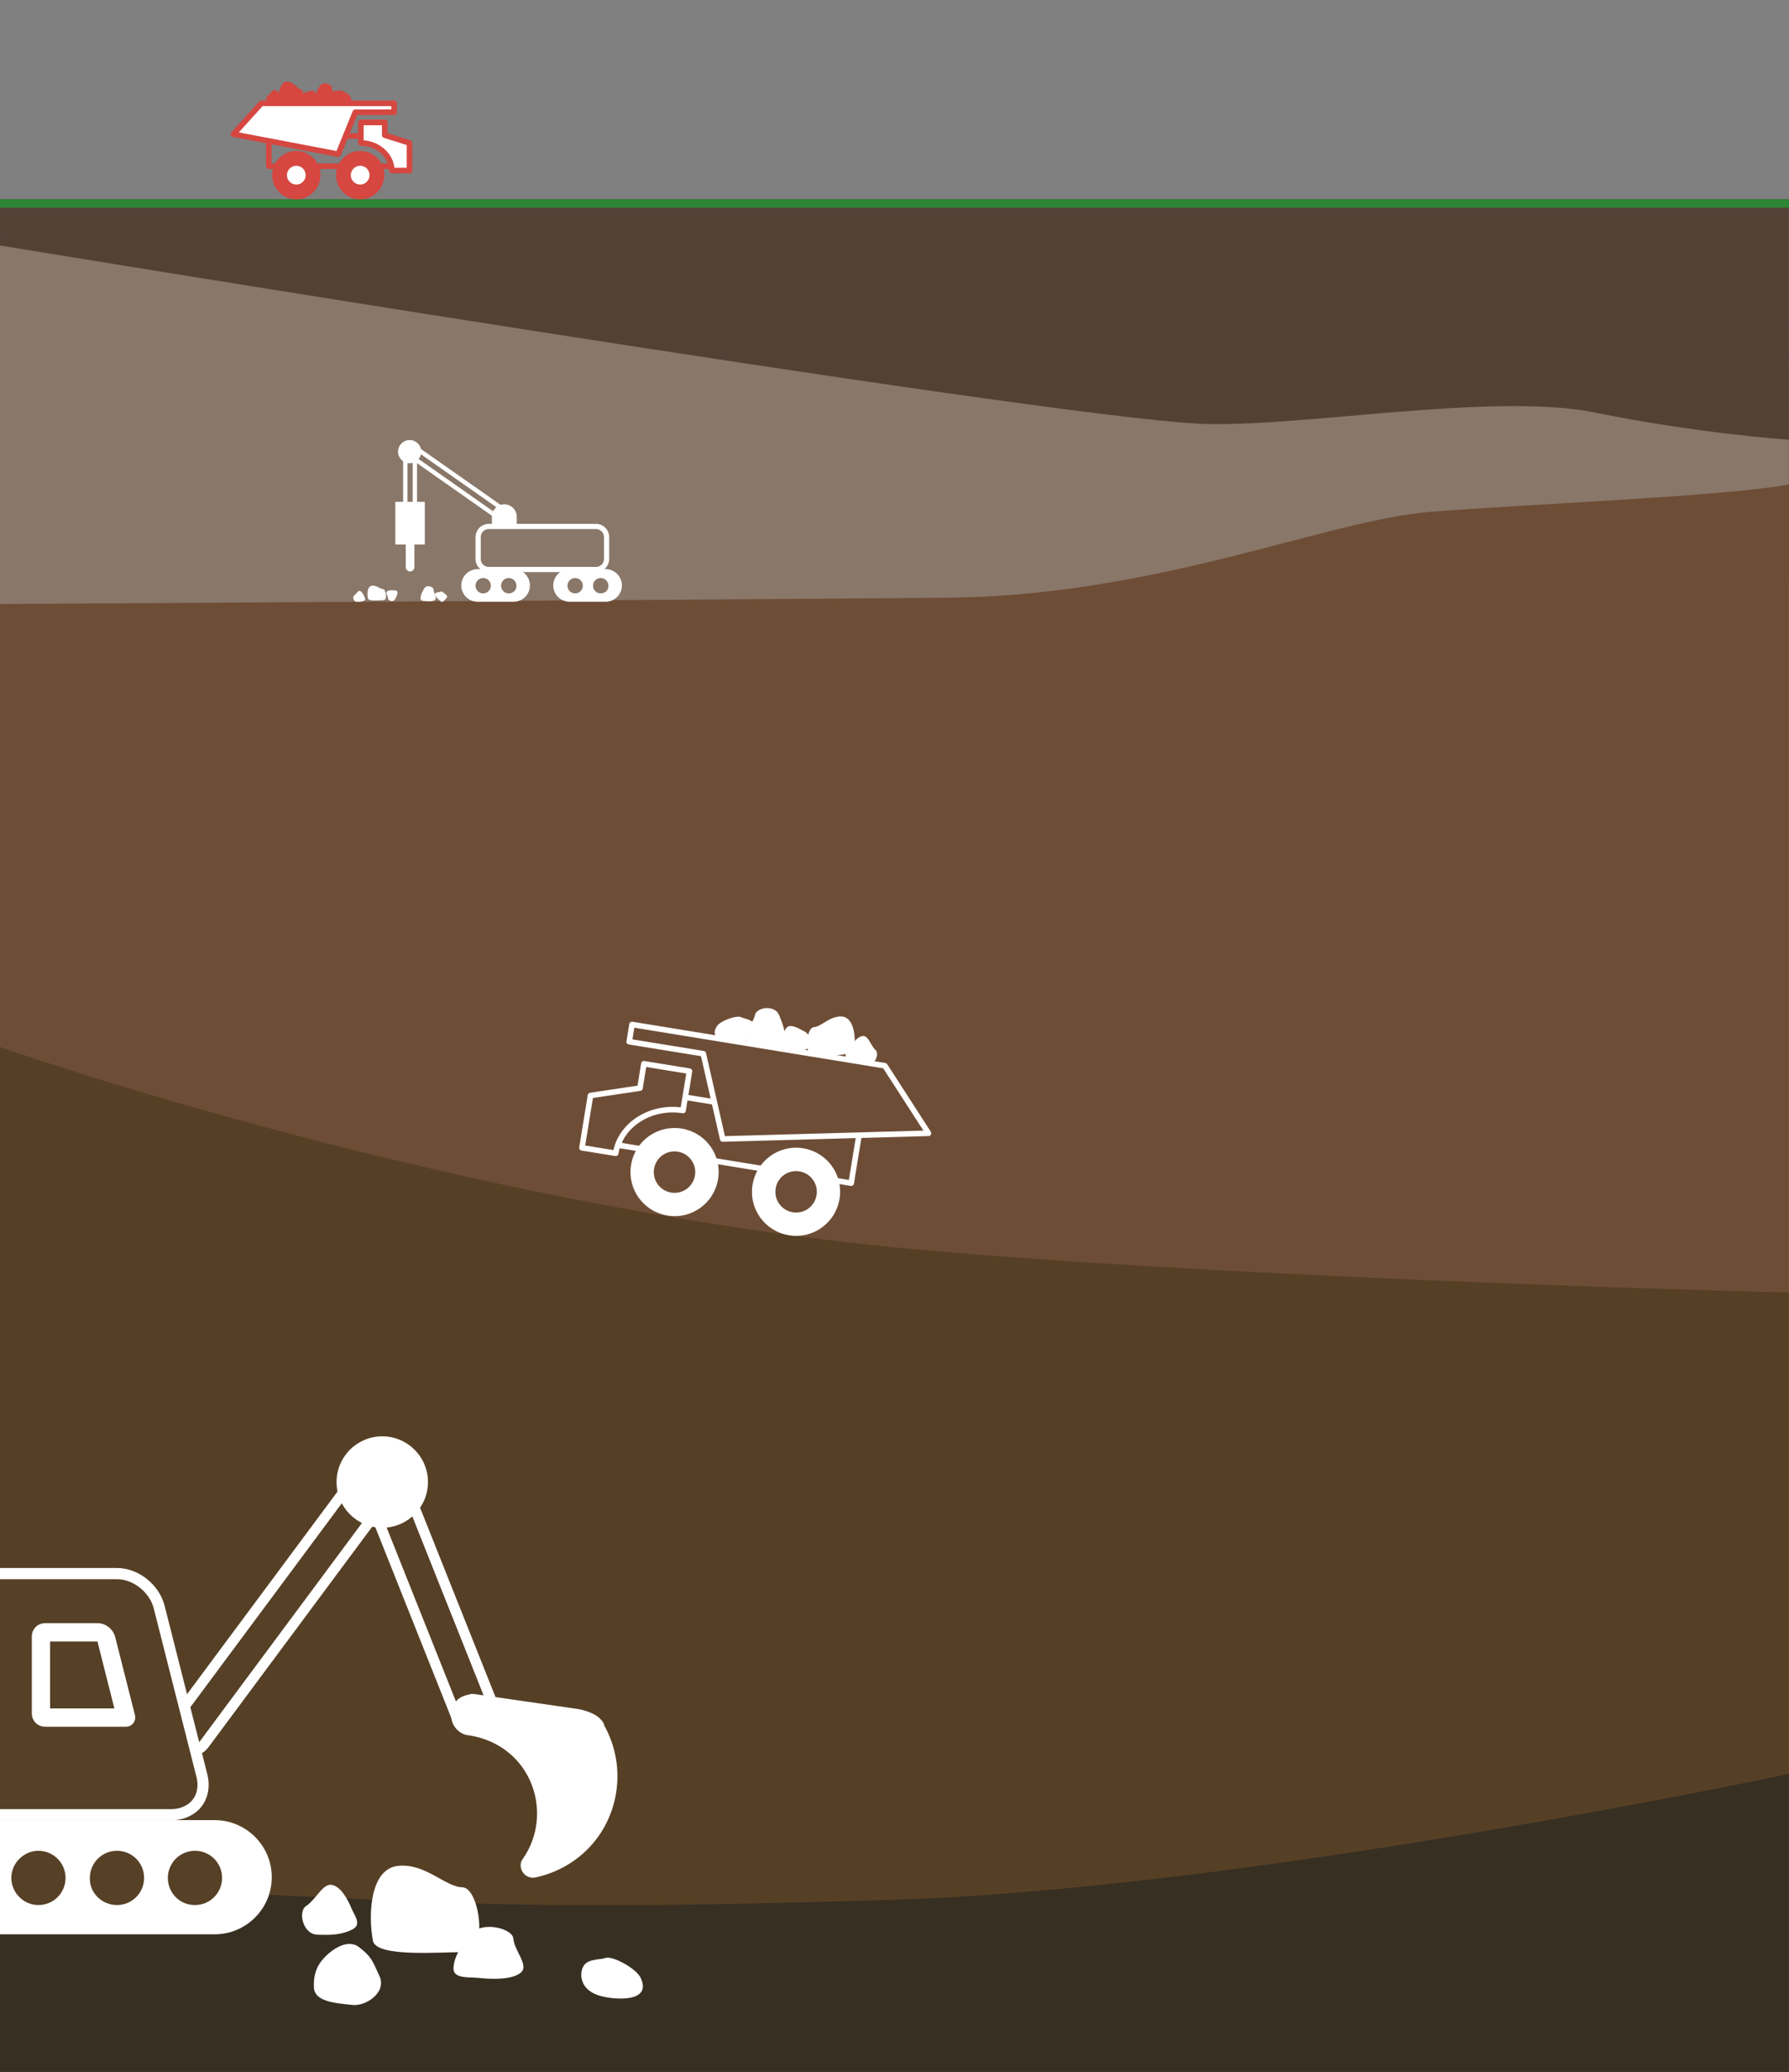 <?xml version="1.0" encoding="utf-8"?>
<!-- Generator: Adobe Illustrator 19.0.0, SVG Export Plug-In . SVG Version: 6.00 Build 0)  -->
<svg version="1.1" id="Layer_1_copy" xmlns="http://www.w3.org/2000/svg" xmlns:xlink="http://www.w3.org/1999/xlink" x="0px"
	 y="0px" viewBox="0 0 1280 1482.1" enable-background="new 0 0 1280 1482.1" xml:space="preserve">
<rect x="0" y="0" width="1280" height="1482.1" fill="#808080" stroke="none"/>
<polygon id="XMLID_37_" fill="#534136" points="0.1,367.6 0,142.6 1279.9,142.6 1280,414.6 "/>
<polygon id="XMLID_16_" fill="#6E4D36" points="1279.9,338.1 1279.9,1482.1 0,1482.1 0,348.1 "/>
<path id="XMLID_2_" fill="#564025" d="M1279.9,924.6v557.5H0V749c0,0,333,117.5,669,146C915,915.9,1279.9,924.6,1279.9,924.6z"/>
<path id="XMLID_3_" fill="#372F22" d="M1279.9,1269v213.1H0V1349c303.5,7,302.5,20.6,640.1,10C895,1351,1279.9,1269,1279.9,1269z"/>
<rect id="XMLID_120_" y="142.6" fill="#2D8535" width="1280" height="6"/>
<path id="XMLID_30_" fill="#897769" d="M1279.9,346.6c-48.6,8.7-179.3,13.5-255.8,19.5c-75.1,5.9-195.9,60.2-346.5,61.5
	C519.7,429,0,432.1,0,432.1V175.6c0,0,739.1,121.5,857.6,127.5c68.7,3.5,210.5-22.9,283.5-8c73.5,15,138.8,19.5,138.8,19.5V346.6z"
	/>
<polygon id="XMLID_108_" fill="none" stroke="#D54740" stroke-width="4" stroke-linejoin="round" stroke-miterlimit="10" points="
	279.3,118.9 192.3,118.9 192.3,97.3 258.7,97.3 269,98.7 282.7,107.7 "/>
<path id="XMLID_121_" fill="#FFFFFF" stroke="#D54740" stroke-width="4" stroke-linejoin="round" stroke-miterlimit="10" d="
	M293,102.3V122h-12.7c0-10.7-10-19.7-22.1-19.7V87.6h17.1v9.1L293,102.3z"/>
<polygon id="XMLID_117_" fill="#FFFFFF" stroke="#D54740" stroke-width="4" stroke-linejoin="round" stroke-miterlimit="10" points="
	167,96 242,110.3 254.2,80.3 282,80.3 282,73.9 187,73.9 "/>
<circle id="XMLID_109_" fill="#FFFFFF" cx="257.7" cy="125.3" r="8.7"/>
<circle id="XMLID_105_" fill="#FFFFFF" cx="212" cy="125.3" r="8.7"/>
<path id="XMLID_107_" fill="#D54740" stroke="#D54740" stroke-width="4" stroke-miterlimit="10" d="M273,125.3
	c0,8.5-6.9,15.3-15.3,15.3c-8.5,0-15.3-6.9-15.3-15.3s6.9-15.3,15.3-15.3C266.1,110,273,116.9,273,125.3z M257.7,116.6
	c-4.8,0-8.7,3.9-8.7,8.7s3.9,8.7,8.7,8.7c4.8,0,8.7-3.9,8.7-8.7S262.5,116.6,257.7,116.6z"/>
<path id="XMLID_106_" fill="#D54740" stroke="#D54740" stroke-width="4" stroke-miterlimit="10" d="M227.3,125.3
	c0,8.5-6.9,15.3-15.3,15.3s-15.3-6.9-15.3-15.3S203.5,110,212,110S227.3,116.9,227.3,125.3z M212,116.6c-4.8,0-8.7,3.9-8.7,8.7
	s3.9,8.7,8.7,8.7c4.8,0,8.7-3.9,8.7-8.7S216.8,116.6,212,116.6z"/>
<g id="XMLID_229_">
	<g id="XMLID_162_">
		<g id="XMLID_195_">
			
				<polyline id="XMLID_14_" fill="none" stroke="#FFFFFF" stroke-width="9.934" stroke-linecap="round" stroke-linejoin="round" stroke-miterlimit="10" points="
				359.7,368.3 293.4,321.8 293.4,359 			"/>
			
				<polyline id="XMLID_13_" fill="none" stroke="#897769" stroke-width="3.725" stroke-linecap="round" stroke-linejoin="round" stroke-miterlimit="10" points="
				359.7,368.3 293.4,321.8 293.4,359 			"/>
		</g>
		<g id="XMLID_165_">
			<path id="XMLID_184_" fill="#FFFFFF" stroke="#FFFFFF" stroke-width="3.725" stroke-miterlimit="10" d="M341.7,409
				c-5.4,0-9.8,4.4-9.8,9.8s4.4,9.8,9.8,9.8h25.8c5.4,0,9.8-4.4,9.8-9.8s-4.4-9.8-9.8-9.8h-24.5H341.7z"/>
			<path id="XMLID_174_" fill="#897769" d="M345.7,424.5c-3.1,0-5.5-2.5-5.5-5.5c0-3.1,2.5-5.5,5.5-5.5c3.1,0,5.5,2.5,5.5,5.5
				S348.8,424.5,345.7,424.5z"/>
			<path id="XMLID_172_" fill="#897769" d="M364,424.5c-3.1,0-5.5-2.5-5.5-5.5c0-3.1,2.5-5.5,5.5-5.5c3.1,0,5.5,2.5,5.5,5.5
				C369.7,422,367.2,424.5,364,424.5z"/>
			<path id="XMLID_170_" fill="#FFFFFF" stroke="#FFFFFF" stroke-width="3.725" stroke-miterlimit="10" d="M407.5,409
				c-5.4,0-9.8,4.4-9.8,9.8s4.4,9.8,9.8,9.8h25.8c5.4,0,9.8-4.4,9.8-9.8s-4.4-9.8-9.8-9.8h-24.5H407.5z"/>
			<path id="XMLID_168_" fill="#897769" d="M411.5,424.5c-3.1,0-5.5-2.5-5.5-5.5c0-3.1,2.5-5.5,5.5-5.5c3.1,0,5.5,2.5,5.5,5.5
				S414.6,424.5,411.5,424.5z"/>
			<path id="XMLID_166_" fill="#897769" d="M429.8,424.5c-3.1,0-5.5-2.5-5.5-5.5c0-3.1,2.5-5.5,5.5-5.5c3.1,0,5.5,2.5,5.5,5.5
				C435.5,422,433,424.5,429.8,424.5z"/>
		</g>
		<circle id="XMLID_163_" fill="#FFFFFF" cx="293.1" cy="323.1" r="8.3"/>
	</g>
	<path id="XMLID_197_" fill="#FFFFFF" stroke="#FFFFFF" stroke-width="3.725" stroke-miterlimit="10" d="M353.8,369.6
		c0-3.9,3.2-7,7-7h0c3.9,0,7.1,3.2,7.1,7.1v10.6c0,3.9-3.2,7.1-7.1,7.1h0c-3.9,0-7-3.2-7-7V369.6z"/>
	<path id="XMLID_199_" fill="#897769" stroke="#FFFFFF" stroke-width="3.725" stroke-miterlimit="10" d="M349.5,407.4
		c-4,0-7.4-3.4-7.4-7.4v-15.8c0-4.2,3.4-7.6,7.6-7.6h76.7c4.2,0,7.6,3.4,7.6,7.6V400c0,4-3.4,7.4-7.4,7.4H349.5z"/>
	
		<line id="XMLID_128_" fill="none" stroke="#FFFFFF" stroke-width="21.11" stroke-linejoin="round" stroke-miterlimit="10" x1="293.4" y1="359" x2="293.4" y2="389.5"/>
	
		<line id="XMLID_126_" fill="none" stroke="#FFFFFF" stroke-width="6.209" stroke-linecap="round" stroke-linejoin="round" stroke-miterlimit="10" x1="293.4" y1="389.5" x2="293.4" y2="405.7"/>
	<path id="XMLID_134_" fill="#FFFFFF" d="M253.4,426c1.6-1,2.6-3.6,4-3.3c1.4,0.3,2.5,2.4,3,3.6c0.5,1.2,1.7,2.6,0.1,3.4
		s-3.2,0.8-5.4,0.8C252.9,430.4,252.1,426.9,253.4,426z"/>
	<path id="XMLID_132_" fill="#FFFFFF" d="M277.7,428.3c-0.1-1.9-1.9-4-0.9-5.1s3.3-1,4.6-0.9c1.3,0.2,3.1-0.2,3,1.6s-0.8,3.2-2,5.1
		C281.3,430.9,277.8,429.8,277.7,428.3z"/>
	<path id="XMLID_4_" fill="#FFFFFF" d="M310.2,421.8c0.2,2.6,2.5,5.6,1.2,7.1s-4.6,1.4-6.4,1.1c-1.8-0.2-4.3,0.3-4.1-2.3
		c0.2-2.5,1.2-4.4,2.8-7C305.3,418.1,310.1,419.7,310.2,421.8z"/>
	<path id="XMLID_200_" fill="#FFFFFF" d="M263.3,428.2c-0.7-3.3-0.6-8.7,2.8-9.2s5.8,2.4,7.9,2.4s3.4,7.8,0.5,7.9
		C271.6,429.4,263.7,430.3,263.3,428.2z"/>
	<path id="XMLID_198_" fill="#FFFFFF" d="M315.7,430.4c-2.1-1.5-5.1-4.4-4.3-5.8s3.2-0.7,3.9-1.4c0.6-0.7,5.5,3,4.6,4
		C319,428.2,317.1,431.3,315.7,430.4z"/>
</g>
<path id="XMLID_228_" fill="#D54740" d="M191.3,68.7c2.1-1.4,3.5-4.8,5.4-4.4c1.9,0.4,3.4,3.2,4,4.9c0.7,1.6,2.3,3.5,0.1,4.5
	c-2.2,1.1-4.3,1.1-7.3,1S189.6,69.9,191.3,68.7z"/>
<path id="XMLID_208_" fill="#D54740" d="M218.4,66.1c3.1-1.1,6-2.1,7,0c0.9,1.8,0.6,4.6,0.1,6.3c-0.5,1.7-0.1,2.5-2.5,1.9
	c-2.4-0.6-4.3-0.1-6.6-2.1C214.2,70.3,216.4,66.8,218.4,66.1z"/>
<path id="XMLID_207_" fill="#D54740" d="M237.6,63c0.2,3.5,3.4,7.6,1.6,9.6c-1.8,2.1-6.2,1.8-8.7,1.5c-2.5-0.3-5.8,0.4-5.5-3.1
	c0.3-3.4,1.6-5.9,3.8-9.5C231,58,237.4,60.1,237.6,63z"/>
<path id="XMLID_206_" fill="#D54740" d="M199.2,69.6c0.1-4.5,2-11.6,6.5-11.2s6.9,5,9.7,5.6c2.7,0.6,2.1,11.3-1.7,10.5
	C209.8,73.6,199.2,72.5,199.2,69.6z"/>
<path id="XMLID_115_" fill="#D54740" d="M241.3,73.7c-4.9-1.3-5.2-5.2-4.1-7.1c1.1-1.9,4-1.5,5.2-1.9c1.7-0.6,7.4,2.5,8.4,4.7
	C253.6,75.2,244.8,74.6,241.3,73.7z"/>
<g id="XMLID_235_">
	<polygon id="XMLID_101_" fill="none" stroke="#FFFFFF" stroke-width="4" stroke-linejoin="round" stroke-miterlimit="10" points="
		443.4,819.4 609,846.4 615.7,805.4 489.4,784.8 469.3,784.2 440.5,797.1 	"/>
	<path id="XMLID_100_" fill="#6E4D36" stroke="#FFFFFF" stroke-width="4" stroke-linejoin="round" stroke-miterlimit="10" d="
		M422.5,783.7l-6.1,37.4l24.1,3.9c3.3-20.3,25.1-34.3,48.2-30.6l4.6-28.1l-32.6-5.3l-2.8,17.4L422.5,783.7z"/>
	
		<polygon id="XMLID_99_" fill="#6E4D36" stroke="#FFFFFF" stroke-width="4" stroke-linejoin="round" stroke-miterlimit="10" points="
		664.3,810.7 517.1,814.8 503.2,753.8 450.2,745.2 452.2,732.9 633.1,762.4 	"/>
	<circle id="XMLID_98_" fill="#6E4D36" cx="482.6" cy="838.5" r="16.8"/>
	<circle id="XMLID_97_" fill="#6E4D36" cx="569.6" cy="852.6" r="16.8"/>
	<path id="XMLID_94_" fill="#FFFFFF" stroke="#FFFFFF" stroke-width="4" stroke-miterlimit="10" d="M487.4,809.3
		c16.1,2.6,27.1,17.8,24.4,33.9c-2.6,16.1-17.8,27.1-33.9,24.4c-16.1-2.6-27.1-17.8-24.4-33.9C456,817.6,471.2,806.7,487.4,809.3z
		 M466,835.8c-1.5,9.2,4.7,17.8,13.9,19.3c9.2,1.5,17.8-4.7,19.3-13.9s-4.7-17.8-13.9-19.3S467.5,826.6,466,835.8z"/>
	<path id="XMLID_91_" fill="#FFFFFF" stroke="#FFFFFF" stroke-width="4" stroke-miterlimit="10" d="M574.3,823.4
		c16.1,2.6,27.1,17.8,24.4,33.9c-2.6,16.1-17.8,27.1-33.9,24.4c-16.1-2.6-27.1-17.8-24.4-33.9S558.2,820.8,574.3,823.4z M553,849.9
		c-1.5,9.2,4.7,17.8,13.9,19.3s17.8-4.7,19.3-13.9s-4.7-17.8-13.9-19.3C563.1,834.5,554.4,840.7,553,849.9z"/>
	<path id="XMLID_68_" fill="#FFFFFF" d="M626.5,751.2c-3.6-3.3-5.2-10.3-9-10.1c-3.8,0.2-7.4,5.1-9.2,8c-1.8,2.9-5.5,5.9-1.6,8.6
		c3.9,2.7,7.8,3.5,13.5,4.2S629.4,753.9,626.5,751.2z"/>
	<path id="XMLID_66_" fill="#FFFFFF" d="M575.7,737.9c-5.6-3-10.8-5.8-13.3-2.3c-2.3,3.1-2.6,8.6-2.2,12s-0.6,4.8,4.2,4.5
		c4.7-0.3,8.2,1.1,13.2-1.9S579.3,739.8,575.7,737.9z"/>
	<path id="XMLID_64_" fill="#FFFFFF" d="M540.2,726c-1.5,6.6-8.8,13.4-6,17.9c2.8,4.5,11.3,5.4,16,5.5c4.8,0.1,11,2.5,11.5-4.1
		c0.5-6.6-1.2-11.8-4.3-19.2C554.3,718.6,541.4,720.5,540.2,726z"/>
	<path id="XMLID_17_" fill="#FFFFFF" d="M611.2,750.5c1.2-8.6-0.2-22.7-8.8-23.3c-8.7-0.6-14.7,7.3-20.1,7.6s-7.5,20.9,0,20.5
		S610.4,755.9,611.2,750.5z"/>
	<path id="XMLID_15_" fill="#FFFFFF" d="M529.7,745.2c9.7-1,11.5-8.3,10-12.2c-1.4-3.9-7.1-4.1-9.3-5.3c-3.1-1.7-14.9,2.5-17.4,6.3
		C506,744.4,522.8,745.9,529.7,745.2z"/>
</g>
<g id="XMLID_234_">
	<defs>
		<rect id="XMLID_102_" x="0" y="824.5" width="578.3" height="651"/>
	</defs>
	<clipPath id="XMLID_5_">
		<use xlink:href="#XMLID_102_"  overflow="visible"/>
	</clipPath>
	<g id="XMLID_20_" clip-path="url(#XMLID_5_)">
		<g id="XMLID_43_">
			
				<polyline id="XMLID_33_" fill="none" stroke="#FFFFFF" stroke-width="34.911" stroke-linecap="round" stroke-linejoin="round" stroke-miterlimit="10" points="
				135.2,1239.4 272.3,1054.8 339.3,1223 			"/>
			
				<polyline id="XMLID_19_" fill="none" stroke="#564026" stroke-width="20" stroke-linecap="round" stroke-linejoin="round" stroke-miterlimit="10" points="
				135.2,1239.4 272.3,1054.8 339.3,1223 			"/>
		</g>
		<g id="XMLID_24_">
			<path id="XMLID_41_" fill="#564026" stroke="#FFFFFF" stroke-width="8" stroke-miterlimit="10" d="M-69.9,1272.3v-120
				c0-14.8,11.8-26.6,26.6-26.6h127c13.6,0,26.6,10.6,30.1,23.6l30.7,121.1c1.8,7.1,0.6,14.2-3.5,19.5c-4.1,5.3-11.2,8.3-18.3,8.3
				H-43.9C-58.1,1298.3-69.9,1286.4-69.9,1272.3z"/>
			<path id="XMLID_39_" fill="#FFFFFF" stroke="#FFFFFF" stroke-width="13.091" stroke-miterlimit="10" d="M149.3,1308.6H-41.6
				c-18.9,0-34.3,15.4-34.3,34.3c0,18.9,15.4,34.3,34.3,34.3h195.2c18.9,0,34.3-15.4,34.3-34.3c0-18.9-15.4-34.3-34.3-34.3H149.3z"
				/>
			<path id="XMLID_35_" fill="none" stroke="#FFFFFF" stroke-width="13.091" stroke-linejoin="round" stroke-miterlimit="10" d="
				M90.2,1228.5L90.2,1228.5L76,1172.4c-0.6-2.4-3.5-4.7-5.9-4.7H32.3c-1.8,0-3,1.2-3,3v55c0,1.8,1.2,3,3,3H90.2
				C89.6,1228.5,90.2,1228.5,90.2,1228.5L90.2,1228.5z"/>
			<path id="XMLID_32_" fill="#564026" d="M120.1,1343.4c0-10.6,8.5-19.4,19.4-19.4c10.6,0,19.4,8.5,19.4,19.4
				c0,10.6-8.5,19.4-19.4,19.4C128.5,1362.9,120.1,1354,120.1,1343.4z"/>
			<path id="XMLID_29_" fill="#564026" d="M64.3,1343.4c0-10.6,8.5-19.4,19.4-19.4c10.6,0,19.4,8.5,19.4,19.4
				c0,10.6-8.5,19.4-19.4,19.4S63.9,1354,64.3,1343.4z"/>
			<path id="XMLID_27_" fill="#564026" d="M8.1,1343.4c0-10.6,8.9-19.4,19.4-19.4s19.4,8.5,19.4,19.4c0,10.6-8.5,19.4-19.4,19.4
				C17,1362.9,8.1,1354,8.1,1343.4z"/>
			<path id="XMLID_25_" fill="#564026" d="M-48.1,1343.4c0-10.6,8.5-19.4,19.4-19.4c10.6,0,19.4,8.5,19.4,19.4
				c0,10.6-8.5,19.4-19.4,19.4C-39.2,1362.9-48.1,1354-48.1,1343.4z"/>
		</g>
		<circle id="XMLID_23_" fill="#FFFFFF" cx="273.5" cy="1060.2" r="32.7"/>
		<path id="XMLID_21_" fill="#FFFFFF" d="M432.4,1234.5c16.8,30.2,10.5,68.4-15,91.2c-9.7,8.7-21.7,14.7-34.4,17.4
			c-3.4,0.7-7.1-0.8-9-3.8c-1.9-3-2.1-6.8,0.1-9.6c15-21.4,13.2-50.7-4.1-70.1c-8.7-9.7-20.9-16.2-34.6-18.2c-3.3-0.2-6.6-2-9-4.7
			c-3.5-4-4.5-9.5-3-14.8c1-2.5,2.3-4.5,4.1-6.1c2.2-2,5.2-3.1,8.6-3.7c0.4-0.4,1.3-0.3,2.1-0.3l0.8,0l74.7,10.8
			c2.9,0.6,11.6,2.3,16.3,7.6C431.7,1232,432.4,1233.7,432.4,1234.5z"/>
	</g>
	<path id="XMLID_233_" clip-path="url(#XMLID_5_)" fill="#FFFFFF" d="M219,1363.5c7.2-4.7,12-16.5,18.6-15.1
		c6.6,1.4,11.5,11,13.8,16.6c2.3,5.6,7.9,11.9,0.3,15.5c-7.6,3.6-14.6,3.9-24.8,3.5S213,1367.5,219,1363.5z"/>
	<path id="XMLID_232_" clip-path="url(#XMLID_5_)" fill="#FFFFFF" d="M252.5,1434.3c-14.4-1.4-27.5-2.8-27.9-12.6
		c-0.4-8.6,1.7-14.9,6.9-20.7s17-14.7,25.5-8c8.5,6.7,9.1,8.7,14.5,20.6C276.9,1425.5,261.6,1435.2,252.5,1434.3z"/>
	<path id="XMLID_133_" clip-path="url(#XMLID_5_)" fill="#FFFFFF" d="M367.3,1386.8c0.7,8.9,11.5,19.2,5.3,24.4
		c-6.2,5.2-21,4.7-29.3,3.8c-8.3-0.9-19.7,0.9-18.8-7.8c0.9-8.7,5.4-15,12.9-24C344.9,1374.2,366.7,1379.4,367.3,1386.8z"/>
	<path id="XMLID_131_" clip-path="url(#XMLID_5_)" fill="#FFFFFF" d="M266.8,1388.3c-3.6-19.3-1.7-51.3,17.8-53.5
		c19.6-2.2,34,15.1,46.2,15.3s18.9,46.6,1.8,46.4C315.5,1396.3,269,1400.5,266.8,1388.3z"/>
	<path id="XMLID_125_" clip-path="url(#XMLID_5_)" fill="#FFFFFF" d="M429.8,1427.9c-14.8-4-15.6-15.7-12.4-21.3
		c3.2-5.6,12-4.5,15.7-5.9c5.2-1.9,22.3,7.6,25.3,14.2C466.6,1432.6,440.4,1430.7,429.8,1427.9z"/>
</g>
</svg>
